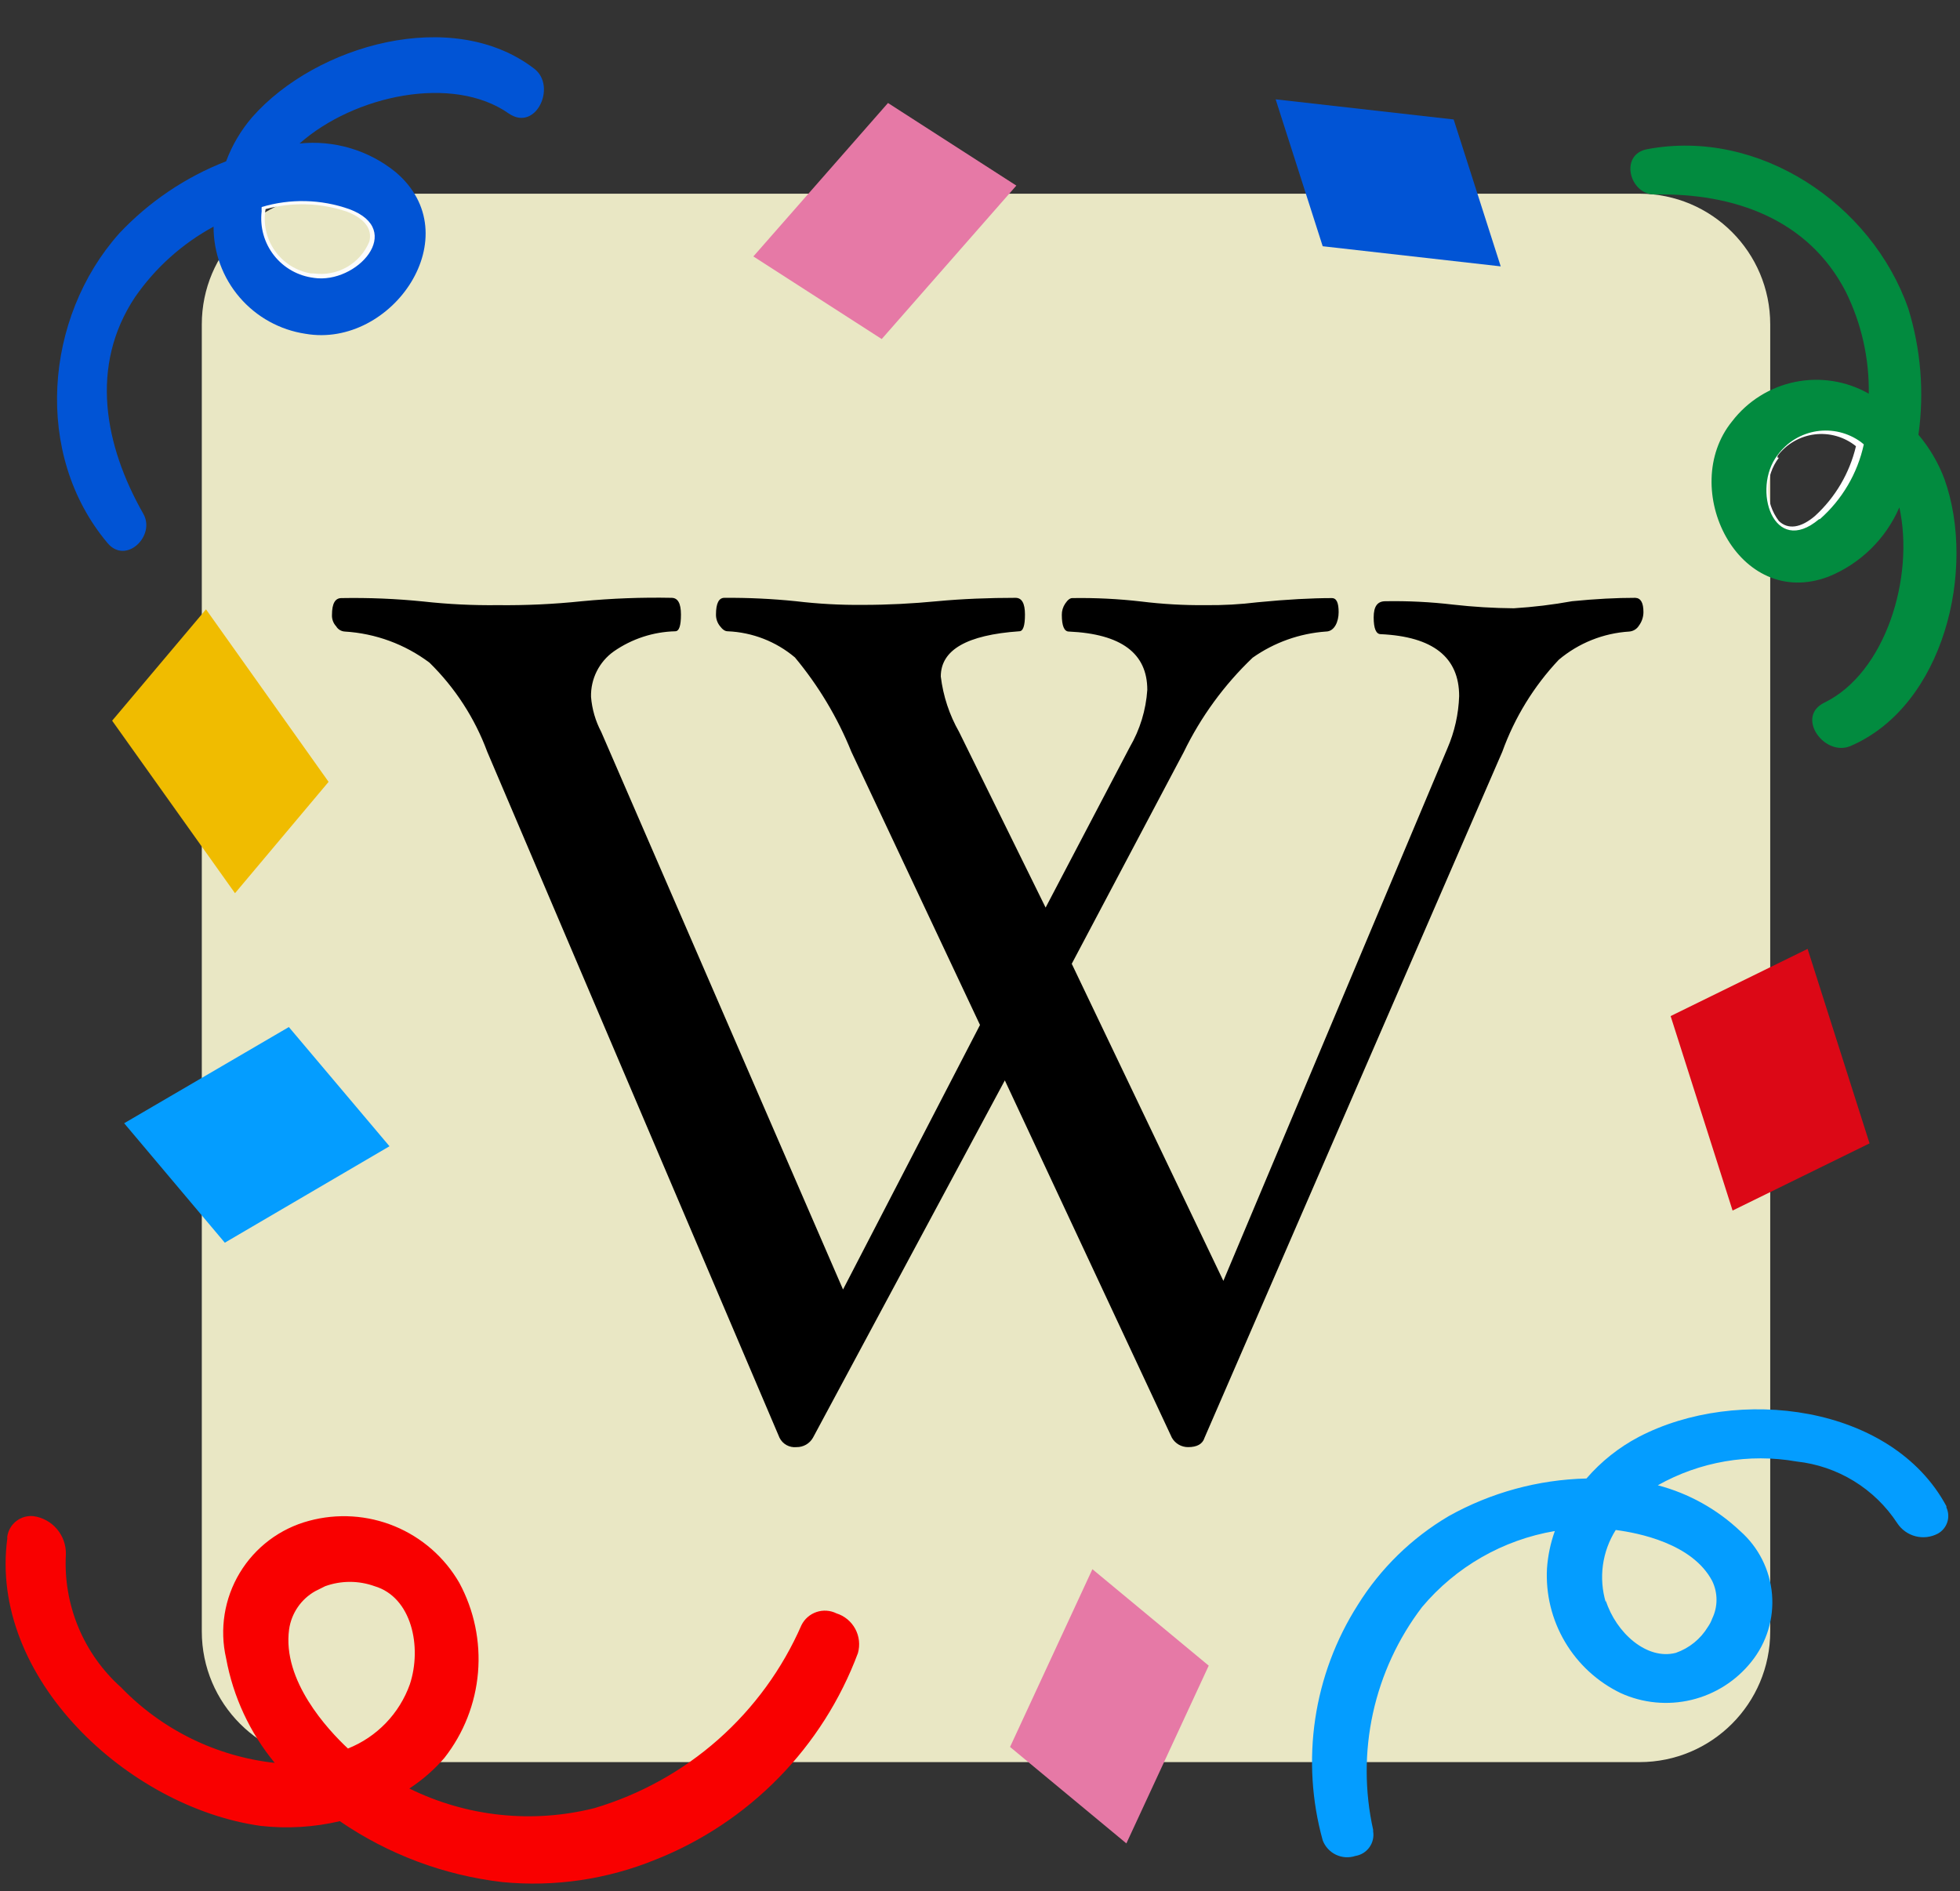 <svg width="200" height="193" viewBox="0 0 200 193" fill="none" xmlns="http://www.w3.org/2000/svg">
<rect x="0" y="0" width="200" height="193" fill="#333333" stroke="none"/>
<g clip-path="url(#clip0_25_356)">
<path d="M167.298 19.765H33.929C26.563 19.765 20.592 25.736 20.592 33.102V166.471C20.592 173.837 26.563 179.808 33.929 179.808H167.298C174.664 179.808 180.635 173.837 180.635 166.471V33.102C180.635 25.736 174.664 19.765 167.298 19.765Z" fill="#E9E7C4"/>
<path fill-rule="evenodd" clip-rule="evenodd" d="M167.698 62.47C167.694 62.96 167.536 63.436 167.245 63.83C167.14 64.003 166.996 64.149 166.825 64.255C166.653 64.362 166.459 64.427 166.258 64.444C163.61 64.606 161.085 65.616 159.056 67.325C156.512 70.026 154.551 73.222 153.294 76.714L122.913 146.706C122.717 147.346 122.157 147.666 121.232 147.666C120.896 147.667 120.566 147.579 120.275 147.41C119.985 147.241 119.744 146.998 119.579 146.706L102.534 110.243L82.956 146.706C82.788 147.002 82.543 147.248 82.247 147.417C81.951 147.586 81.616 147.672 81.275 147.666C80.922 147.702 80.567 147.63 80.257 147.458C79.947 147.286 79.697 147.024 79.541 146.706L49.72 76.714C48.45 73.284 46.436 70.178 43.825 67.618C41.317 65.736 38.312 64.633 35.183 64.444C35.004 64.434 34.829 64.38 34.676 64.287C34.522 64.194 34.394 64.065 34.303 63.91C34.156 63.753 34.043 63.569 33.97 63.367C33.897 63.165 33.864 62.951 33.876 62.737C33.876 61.59 34.196 61.03 34.836 61.03C37.623 60.979 40.411 61.095 43.185 61.376C45.709 61.656 48.248 61.781 50.787 61.75C53.655 61.783 56.523 61.649 59.376 61.35C62.416 61.059 65.471 60.943 68.525 61.003C69.165 61.003 69.485 61.563 69.485 62.71C69.485 63.857 69.299 64.417 68.898 64.417C66.653 64.473 64.473 65.187 62.63 66.471C61.892 66.995 61.295 67.693 60.891 68.502C60.486 69.311 60.286 70.208 60.309 71.112C60.41 72.362 60.764 73.578 61.35 74.687L86.023 131.582L100 104.588L86.876 76.714C85.466 73.225 83.523 69.977 81.115 67.085C79.189 65.46 76.777 64.522 74.26 64.417C73.966 64.417 73.726 64.231 73.46 63.884C73.195 63.55 73.053 63.136 73.059 62.71C73.059 61.563 73.353 61.003 73.913 61.003C76.354 60.985 78.794 61.101 81.222 61.35C83.496 61.621 85.786 61.746 88.077 61.723C90.611 61.723 93.118 61.59 95.626 61.35C98.133 61.11 100.96 61.003 103.628 61.003C104.268 61.003 104.588 61.563 104.588 62.71C104.588 63.857 104.401 64.417 104.001 64.417C98.666 64.791 95.999 66.311 95.999 69.032C96.239 71.022 96.874 72.945 97.866 74.687L106.695 92.611L115.284 76.234C116.324 74.451 116.935 72.451 117.071 70.392C117.071 66.658 114.404 64.684 109.069 64.444C108.589 64.444 108.349 63.857 108.349 62.737C108.345 62.328 108.466 61.928 108.696 61.59C108.945 61.216 109.185 61.03 109.416 61.03C111.759 60.992 114.103 61.108 116.431 61.376C118.608 61.645 120.8 61.77 122.993 61.75C124.776 61.772 126.558 61.674 128.328 61.456C131.342 61.163 133.876 61.03 135.903 61.03C136.383 61.03 136.596 61.51 136.596 62.47C136.596 63.43 136.17 64.444 135.289 64.444C132.604 64.637 130.021 65.559 127.821 67.111C124.915 69.883 122.529 73.153 120.779 76.767L109.362 98.346L124.833 130.702L147.693 76.367C148.424 74.68 148.831 72.87 148.893 71.032C148.893 67.067 146.226 64.96 140.891 64.711C140.411 64.711 140.171 64.124 140.171 63.004C140.171 61.883 140.544 61.35 141.371 61.35C143.679 61.31 145.987 61.426 148.28 61.696C150.334 61.928 152.4 62.053 154.468 62.07C156.463 61.946 158.449 61.706 160.416 61.35C162.817 61.11 164.951 61.003 166.871 61.003C167.431 61.03 167.698 61.51 167.698 62.47Z" fill="black"/>
<path d="M170.472 103.681L184.449 96.826L190.771 116.671L176.794 123.526L170.472 103.681Z" fill="#DC0816"/>
<path d="M90.611 10.509L103.708 18.938L89.971 34.596L76.874 26.167L90.611 10.509Z" fill="#E679A6"/>
<path d="M111.47 160.123L123.339 169.965L114.937 188.103L103.067 178.261L111.47 160.123Z" fill="#E679A6"/>
<path d="M85.356 164.631C84.723 164.316 83.991 164.266 83.32 164.491C82.65 164.716 82.097 165.198 81.782 165.831C79.834 170.294 76.933 174.278 73.284 177.503C69.635 180.729 65.325 183.117 60.656 184.503C54.323 186.097 47.63 185.388 41.771 182.502C43.103 181.634 44.306 180.584 45.345 179.381C47.313 176.874 48.505 173.848 48.775 170.673C49.045 167.498 48.381 164.313 46.866 161.51C45.364 158.912 43.046 156.884 40.272 155.74C37.498 154.597 34.424 154.403 31.528 155.188C28.575 155.975 26.043 157.877 24.466 160.495C22.889 163.112 22.389 166.24 23.073 169.218C23.791 173.14 25.498 176.812 28.034 179.888C22.066 179.228 16.518 176.501 12.35 172.179C10.457 170.486 8.969 168.389 7.995 166.044C7.021 163.699 6.586 161.165 6.722 158.629C6.751 157.683 6.429 156.759 5.819 156.035C5.208 155.312 4.352 154.839 3.414 154.708C2.792 154.646 2.169 154.824 1.673 155.205C1.177 155.587 0.846 156.144 0.747 156.762C0.732 156.832 0.732 156.905 0.747 156.975C-1.174 171.192 13.07 184.423 26.594 186.316C29.296 186.619 32.029 186.457 34.676 185.836C39.619 189.225 45.314 191.358 51.267 192.051C56.586 192.565 61.95 191.777 66.898 189.757C71.621 187.883 75.898 185.039 79.454 181.409C83.01 177.78 85.766 173.445 87.543 168.685C87.777 167.857 87.68 166.971 87.272 166.214C86.863 165.457 86.176 164.889 85.356 164.631ZM41.825 171.859C41.298 173.34 40.462 174.691 39.372 175.822C38.282 176.954 36.963 177.84 35.503 178.421C33.449 176.5 28.781 171.486 29.501 166.258C29.617 165.447 29.918 164.675 30.381 163.999C30.843 163.324 31.455 162.764 32.169 162.363L33.182 161.857C34.812 161.27 36.594 161.27 38.224 161.857C42.011 162.977 43.078 168.045 41.825 171.859Z" fill="#F90000"/>
<path d="M11.443 73.54L21.019 62.177L33.529 79.781L23.98 91.144L11.443 73.54Z" fill="#F0BC00"/>
<path d="M32.809 28.808H32.008C31.149 28.709 30.318 28.44 29.563 28.019C28.808 27.597 28.143 27.031 27.608 26.352C27.072 25.672 26.677 24.894 26.443 24.061C26.209 23.228 26.143 22.358 26.247 21.499V21.072V20.805H26.674C29.678 19.919 32.883 19.985 35.849 20.992C38.97 22.166 38.81 24.166 38.517 24.967C38.061 26.106 37.273 27.082 36.255 27.767C35.237 28.452 34.036 28.815 32.809 28.808ZM27.101 21.339C26.97 22.073 26.986 22.826 27.148 23.553C27.31 24.281 27.614 24.97 28.043 25.58C28.472 26.19 29.017 26.709 29.647 27.107C30.277 27.505 30.98 27.775 31.715 27.901H32.008C33.182 28.067 34.378 27.837 35.407 27.248C36.436 26.659 37.239 25.743 37.69 24.647C38.01 23.366 37.21 22.299 35.423 21.606C32.737 20.692 29.839 20.599 27.101 21.339Z" fill="#FCFCFC"/>
<path d="M54.521 7.015C46.199 0.614 32.249 4.561 25.74 11.95C24.59 13.282 23.687 14.809 23.073 16.458C18.933 18.069 15.206 20.584 12.163 23.82C4.508 32.409 3.388 46.386 10.963 55.401C12.83 57.669 15.924 54.681 14.617 52.414C10.67 45.479 9.096 37.343 13.79 30.301C15.86 27.316 18.6 24.859 21.793 23.126C21.783 25.773 22.726 28.335 24.45 30.343C26.174 32.351 28.564 33.672 31.182 34.062C40.011 35.583 48.013 24.006 40.358 17.551C38.997 16.447 37.432 15.623 35.752 15.124C34.072 14.625 32.311 14.462 30.568 14.644C36.143 9.709 46.199 7.575 51.907 11.576C54.681 13.497 56.842 8.802 54.521 7.015ZM32.035 28.354C31.238 28.258 30.468 28.006 29.768 27.613C29.069 27.219 28.453 26.691 27.958 26.059C27.462 25.427 27.096 24.704 26.881 23.931C26.665 23.158 26.604 22.349 26.701 21.552C26.688 21.41 26.688 21.268 26.701 21.126C29.626 20.247 32.756 20.322 35.636 21.339C41.398 23.473 36.41 29.021 32.009 28.354H32.035Z" fill="#0154D5"/>
<path d="M148.333 12.19L153.134 27.181L134.969 25.127L130.168 10.136L148.333 12.19Z" fill="#0154D5"/>
<path d="M138.304 189.384C138.587 189.338 138.859 189.237 139.104 189.087C139.349 188.936 139.562 188.739 139.73 188.506C139.899 188.273 140.02 188.009 140.086 187.73C140.152 187.45 140.163 187.16 140.117 186.876C140.117 186.876 140.117 186.876 140.117 186.716C139.245 182.794 139.239 178.728 140.1 174.802C140.962 170.877 142.67 167.187 145.105 163.99C148.558 159.876 153.361 157.125 158.656 156.228C158.216 157.457 157.947 158.741 157.856 160.043C157.715 162.669 158.354 165.278 159.693 167.542C161.031 169.806 163.009 171.623 165.378 172.766C167.639 173.795 170.18 174.039 172.596 173.459C175.013 172.879 177.166 171.509 178.714 169.565C180.277 167.622 181.03 165.151 180.817 162.667C180.603 160.182 179.439 157.876 177.567 156.228C175.202 153.993 172.313 152.388 169.165 151.56C173.464 149.138 178.469 148.28 183.329 149.133C185.4 149.358 187.395 150.039 189.171 151.127C190.946 152.216 192.459 153.685 193.598 155.428C194.031 156.088 194.695 156.563 195.459 156.761C196.224 156.958 197.034 156.863 197.733 156.495C198.191 156.245 198.537 155.831 198.7 155.335C198.864 154.84 198.833 154.301 198.613 153.828V153.694C193.038 143.318 177.274 141.371 167.218 146.626C165.19 147.693 163.38 149.132 161.883 150.867C156.955 150.984 152.129 152.302 147.826 154.708C144.046 156.938 140.861 160.049 138.544 163.777C136.3 167.305 134.822 171.265 134.206 175.4C133.591 179.536 133.851 183.755 134.969 187.783C135.211 188.429 135.692 188.957 136.314 189.255C136.936 189.554 137.649 189.6 138.304 189.384ZM163.857 163.51C163.489 162.278 163.389 160.981 163.564 159.706C163.739 158.432 164.184 157.21 164.871 156.122C167.138 156.415 172.686 157.482 174.713 161.323C175.004 161.922 175.154 162.578 175.154 163.244C175.154 163.909 175.004 164.565 174.713 165.164C174.609 165.458 174.465 165.736 174.287 165.991C173.538 167.236 172.377 168.18 171.006 168.658C168.045 169.432 164.897 166.604 163.857 163.324V163.51Z" fill="#049DFF"/>
<path d="M182.982 54.521C182.268 54.51 181.584 54.235 181.062 53.748C180.193 52.69 179.703 51.373 179.669 50.005C179.636 48.638 180.06 47.298 180.875 46.199C181.898 44.809 183.43 43.883 185.136 43.623C186.841 43.362 188.58 43.79 189.971 44.812L190.237 45.025L190.451 45.185V45.345C189.804 48.442 188.176 51.248 185.81 53.348C185.041 54.069 184.036 54.486 182.982 54.521ZM181.515 46.706C180.81 47.634 180.428 48.768 180.428 49.933C180.428 51.099 180.81 52.233 181.515 53.161C182.449 54.068 183.756 53.881 185.196 52.654C187.276 50.755 188.736 48.273 189.384 45.532C188.799 45.059 188.125 44.708 187.401 44.501C186.678 44.293 185.92 44.234 185.173 44.326C184.426 44.418 183.706 44.66 183.054 45.037C182.403 45.413 181.834 45.918 181.382 46.519V46.706H181.515Z" fill="white"/>
<path d="M194.719 31.475C190.984 20.806 179.488 13.043 168.045 15.231C165.217 15.791 166.284 19.899 168.872 19.845C176.874 19.685 184.503 22.326 188.344 29.768C189.942 33 190.747 36.566 190.691 40.171C188.416 38.877 185.75 38.451 183.186 38.971C180.621 39.49 178.332 40.921 176.741 42.998C171.219 49.8 177.354 62.337 186.583 58.842C189.827 57.526 192.423 54.987 193.812 51.774C195.386 58.949 192.371 68.685 186.156 71.699C183.196 73.139 186.156 77.247 188.824 76.127C198.373 72.019 201.681 58.096 198.426 48.92C197.806 47.257 196.904 45.714 195.759 44.358C196.363 40.04 196.008 35.641 194.719 31.475ZM185.623 52.974C180.982 56.895 178.714 49.907 181.382 46.439C181.852 45.792 182.446 45.244 183.128 44.826C183.811 44.409 184.569 44.13 185.359 44.006C186.15 43.883 186.957 43.916 187.735 44.104C188.512 44.293 189.245 44.633 189.891 45.105L190.184 45.345C189.543 48.302 187.973 50.975 185.703 52.974H185.623Z" fill="#028B3F"/>
<path d="M29.475 104.801L39.744 116.965L22.94 126.807L12.67 114.617L29.475 104.801Z" fill="#049DFF"/>
</g>
<defs>
<clipPath id="clip0_25_356">
<rect width="200" height="192.558" fill="white"/>
</clipPath>
</defs>
</svg>
